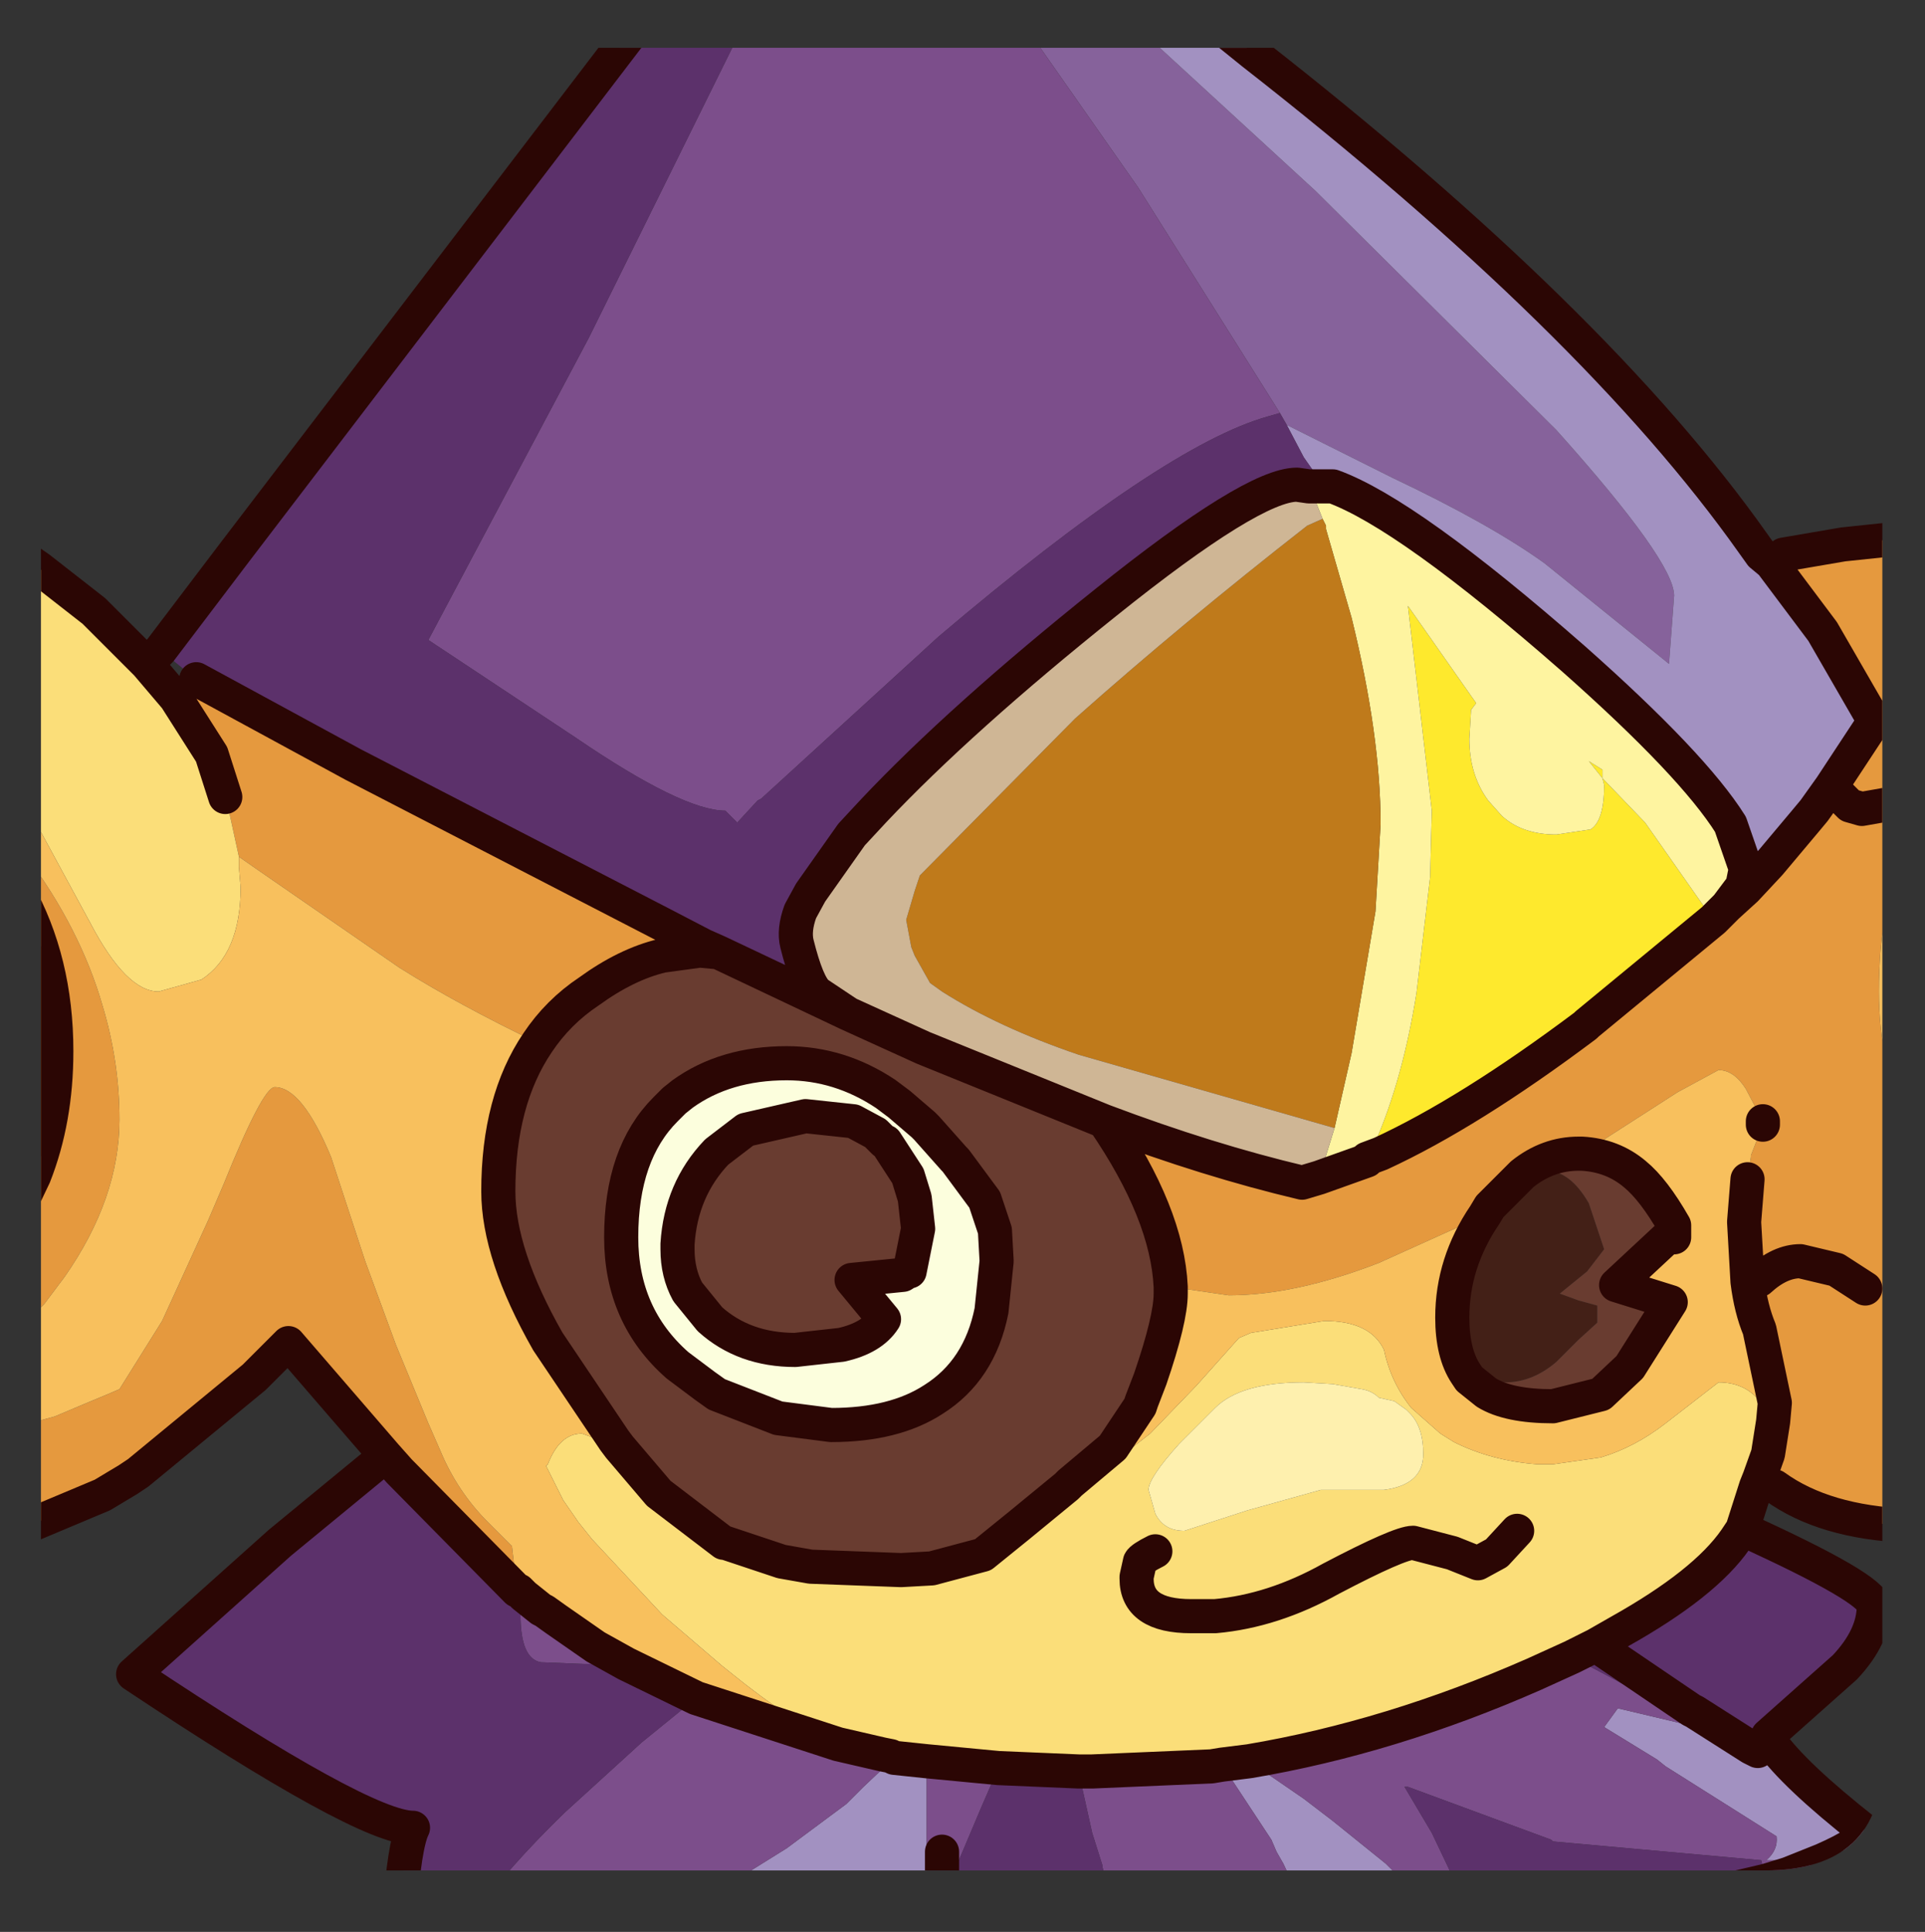 <?xml version="1.0" encoding="UTF-8" standalone="no"?>
<svg xmlns:ffdec="https://www.free-decompiler.com/flash" xmlns:xlink="http://www.w3.org/1999/xlink" ffdec:objectType="frame" height="56.6px" width="56.4px" xmlns="http://www.w3.org/2000/svg">
  <rect width="100%" height="100%" fill="#333333" stroke="none"/>
  <g transform="matrix(1.0, 0.0, 0.0, 1.0, 1.2, 1.4)">
    <clipPath id="clipPath0" transform="matrix(1.0, 0.0, 0.0, 1.0, 0.0, 0.0)">
      <path d="M50.5 0.0 Q53.95 0.0 53.95 3.3 L53.95 50.15 Q53.95 53.4 50.5 53.4 L3.3 53.4 Q0.0 53.4 0.0 50.15 L0.0 3.3 Q0.0 0.0 3.3 0.0 L50.5 0.0" fill="#000000" fill-rule="evenodd" stroke="none"/>
    </clipPath>
    <g clip-path="url(#clipPath0)">
      <use ffdec:characterId="2" height="56.6" transform="matrix(1.0, 0.0, 0.0, 1.0, -1.2, -1.4)" width="56.4" xlink:href="#shape1"/>
    </g>
    <use ffdec:characterId="3" height="53.4" transform="matrix(1.0, 0.0, 0.0, 1.0, 0.0, 0.0)" width="53.95" xlink:href="#shape2"/>
  </g>
  <defs>
    <g id="shape1" transform="matrix(1.0, 0.0, 0.0, 1.0, 1.2, 1.4)">
      <path d="M4.55 18.5 L9.15 21.0 18.15 25.65 18.2 26.6 Q17.15 26.85 16.05 27.65 15.15 28.25 14.55 29.15 12.25 28.05 10.5 26.95 L6.3 24.05 5.8 23.7 5.45 22.1 5.4 21.95 5.0 20.7 3.95 19.05 4.55 18.5 M50.7 15.1 L51.05 14.85 52.8 14.55 54.7 14.35 54.7 22.85 Q53.85 25.05 53.85 27.65 53.85 29.8 54.7 31.8 L54.7 43.3 Q52.25 43.2 50.8 42.15 L50.35 41.9 50.6 41.2 50.75 40.25 50.8 39.7 50.35 37.55 Q50.1 36.95 50.0 36.15 L49.9 34.4 50.0 33.15 50.1 32.5 50.1 32.45 50.45 31.55 50.45 31.45 49.95 30.5 Q49.6 29.95 49.15 29.95 L47.95 30.6 45.15 32.4 45.05 32.4 Q44.15 32.4 43.4 33.0 L42.45 33.95 42.3 34.2 39.2 35.6 Q36.75 36.55 34.8 36.55 L33.1 36.3 Q33.0 34.15 31.15 31.45 34.2 32.6 36.95 33.25 L37.45 33.1 38.85 32.6 38.85 32.55 39.25 32.4 Q41.85 31.2 45.25 28.65 L45.3 28.6 49.0 25.55 49.4 25.15 49.95 24.65 50.65 23.9 51.7 22.65 51.95 22.35 52.45 21.65 53.7 19.75 53.7 19.7 52.2 17.1 50.7 15.1 M10.1 41.25 L7.25 37.95 6.25 38.95 2.85 41.75 2.55 41.95 1.8 42.4 -0.7 43.45 -0.7 40.4 0.4 40.1 1.35 39.7 1.95 39.45 2.3 39.3 3.55 37.3 4.9 34.35 5.35 33.3 Q6.5 30.45 6.85 30.45 7.65 30.45 8.5 32.5 L9.5 35.55 10.4 38.0 11.35 40.3 11.7 41.1 Q12.2 42.3 13.1 43.2 L13.8 43.9 13.95 45.2 10.5 41.7 10.1 41.25 M-0.7 37.7 L-0.7 34.1 -0.2 33.05 Q0.45 31.4 0.45 29.4 0.45 26.75 -0.7 24.7 L-0.7 23.85 -0.45 23.65 Q1.15 25.8 1.8 28.05 2.3 29.7 2.3 31.4 2.3 33.7 0.7 36.0 L0.1 36.8 -0.05 36.95 -0.7 37.7 M54.2 22.15 L53.35 22.3 53.0 22.2 52.45 21.65 53.0 22.2 53.35 22.3 54.2 22.15 M50.35 36.1 Q50.95 35.55 51.55 35.55 L52.6 35.8 53.45 36.35 52.6 35.8 51.55 35.55 Q50.95 35.55 50.35 36.1" fill="#e69a3e" fill-rule="evenodd" stroke="none"/>
      <path d="M50.35 41.9 L50.25 42.15 49.85 43.4 49.65 43.7 Q48.75 45.0 46.25 46.4 L45.55 46.8 44.85 47.15 43.75 47.65 Q39.55 49.5 35.4 50.2 L34.6 50.3 34.3 50.35 30.8 50.5 30.4 50.5 28.05 50.4 25.95 50.2 25.0 50.1 24.9 50.05 24.65 50.0 23.35 49.7 23.35 49.65 Q22.05 49.1 20.2 47.6 L19.95 47.4 18.2 45.9 16.15 43.7 15.75 43.2 15.3 42.55 14.8 41.55 14.85 41.5 Q15.2 40.6 15.85 40.6 L16.95 41.0 18.1 42.35 20.0 43.8 20.05 43.8 21.7 44.35 22.55 44.5 25.2 44.6 26.1 44.55 27.6 44.15 28.65 43.3 30.05 42.15 30.15 42.05 31.4 41.0 31.6 41.3 32.5 40.6 33.85 39.2 35.1 37.8 35.45 37.65 37.6 37.3 Q38.95 37.3 39.35 38.15 39.55 39.1 40.15 39.85 L41.0 40.6 41.4 40.85 Q42.5 41.4 43.85 41.5 L44.3 41.5 45.7 41.3 Q46.7 41.0 47.6 40.3 L49.15 39.1 Q49.95 39.1 50.4 39.7 L50.75 40.25 50.6 41.2 50.35 41.9 M-0.7 22.15 L-0.7 14.8 -0.05 15.25 1.55 16.5 3.1 18.05 3.95 19.05 5.0 20.7 5.4 21.95 5.45 22.1 5.8 23.7 5.8 24.0 5.85 24.6 Q5.85 26.55 4.7 27.3 L3.45 27.65 Q2.5 27.65 1.45 25.65 L-0.15 22.7 -0.7 22.15 M32.65 44.05 Q32.25 44.25 32.2 44.35 L32.1 44.8 32.1 44.85 Q32.1 45.95 33.7 45.95 L33.95 45.95 34.4 45.95 Q36.1 45.8 37.8 44.85 39.8 43.8 40.2 43.8 L41.35 44.1 42.1 44.4 42.65 44.1 43.25 43.45 42.65 44.1 42.1 44.4 41.35 44.1 40.2 43.8 Q39.8 43.8 37.8 44.85 36.1 45.8 34.4 45.95 L33.95 45.95 33.7 45.95 Q32.1 45.95 32.1 44.85 L32.1 44.8 32.2 44.35 Q32.25 44.25 32.65 44.05 M40.1 40.0 L40.0 39.9 39.65 39.65 39.2 39.55 Q39.0 39.35 38.7 39.3 L37.85 39.15 37.0 39.1 Q35.15 39.1 34.4 39.85 L33.35 40.9 Q32.45 41.9 32.45 42.25 L32.65 42.95 Q32.9 43.45 33.5 43.45 L35.35 42.85 37.5 42.25 39.35 42.25 Q40.5 42.1 40.5 41.2 40.5 40.4 40.1 40.0" fill="#fcdf79" fill-rule="evenodd" stroke="none"/>
      <path d="M37.15 12.85 L37.1 12.65 37.35 12.5 37.85 12.85 37.15 12.85 M36.5 11.05 L36.3 10.7 32.15 4.1 28.65 -0.9 31.8 -0.9 37.35 4.2 44.4 11.2 Q47.85 15.05 47.85 16.05 L47.7 18.05 44.05 15.1 Q42.45 13.95 39.6 12.6 L36.5 11.05 M49.4 25.15 L49.85 24.55 49.95 24.05 50.65 23.9 49.95 24.65 49.4 25.15 M51.7 22.65 L51.7 22.55 51.95 22.35 51.7 22.65" fill="#87629c" fill-rule="evenodd" stroke="none"/>
      <path d="M37.35 12.5 L37.0 12.0 36.5 11.05 39.6 12.6 Q42.45 13.95 44.05 15.1 L47.7 18.05 47.85 16.05 Q47.85 15.05 44.4 11.2 L37.35 4.2 31.8 -0.9 34.2 -0.9 35.5 0.15 Q45.55 8.0 50.15 14.5 L50.4 14.85 50.7 15.1 52.2 17.1 53.7 19.7 53.7 19.75 52.45 21.65 51.95 22.35 51.7 22.55 51.7 22.65 50.65 23.9 49.95 24.05 49.5 22.75 Q48.4 21.0 44.9 17.9 40.05 13.65 37.85 12.85 L37.35 12.5 M50.65 49.6 Q51.35 50.6 53.45 52.25 53.45 52.55 52.2 53.1 L51.3 53.1 50.55 53.1 Q50.9 52.8 50.85 52.4 L47.6 50.35 47.35 50.15 45.8 49.2 46.2 48.65 48.1 49.1 48.2 49.1 50.1 49.8 50.3 49.9 50.65 49.6 M40.85 54.7 L37.1 54.7 36.4 53.2 36.2 52.85 36.05 52.5 34.6 50.3 35.4 50.2 37.0 51.3 37.85 51.95 39.4 53.2 39.6 53.4 40.85 54.7 M25.85 54.7 L18.6 54.7 19.2 54.4 21.85 52.75 23.6 51.45 24.1 50.95 25.0 50.1 25.95 50.2 25.95 51.15 25.95 53.2 25.95 53.8 25.85 54.7" fill="#a392c2" fill-rule="evenodd" stroke="none"/>
      <path d="M22.7 27.85 L22.75 27.7 23.65 28.3 22.7 27.85 M36.3 10.7 L35.95 10.8 Q32.9 11.65 26.3 17.25 L21.1 22.0 21.0 22.05 20.4 22.7 20.05 22.35 Q18.8 22.35 15.65 20.2 L11.35 17.35 16.05 8.5 20.7 -0.9 28.65 -0.9 32.15 4.1 36.3 10.7 M52.2 53.1 L51.2 53.5 50.55 53.7 50.4 53.1 44.3 52.55 44.25 52.5 40.05 50.95 39.95 50.95 40.75 52.3 41.25 53.35 41.3 53.5 41.85 54.7 40.85 54.7 39.6 53.4 39.4 53.2 37.85 51.95 37.0 51.3 35.4 50.2 Q39.55 49.5 43.75 47.65 L44.85 47.15 Q46.9 48.2 48.2 49.0 L48.25 49.0 48.45 48.75 50.1 49.8 48.2 49.1 48.1 49.1 46.2 48.65 45.8 49.2 47.35 50.15 47.6 50.35 50.85 52.4 Q50.9 52.8 50.55 53.1 L51.3 53.1 52.2 53.1 M37.1 54.7 L31.5 54.7 31.1 53.3 31.1 53.25 30.8 52.3 30.4 50.5 30.8 50.5 34.3 50.35 34.6 50.3 36.05 52.5 36.2 52.85 36.4 53.2 37.1 54.7 M26.25 54.7 L25.85 54.7 25.95 53.8 25.95 53.2 25.95 51.15 25.95 50.2 28.05 50.4 27.55 51.55 26.45 54.15 26.35 54.45 26.4 54.05 26.4 53.2 26.4 52.85 26.4 53.2 26.4 54.05 26.35 54.45 26.25 54.7 M18.6 54.7 L12.7 54.7 Q13.65 53.35 15.35 51.7 L17.6 49.65 19.2 48.35 23.35 49.7 24.65 50.0 24.9 50.05 25.0 50.1 24.1 50.95 23.6 51.45 21.85 52.75 19.2 54.4 18.6 54.7 M14.15 45.35 L14.65 45.75 14.75 45.8 15.1 46.05 16.25 46.85 17.15 47.35 15.9 47.35 14.65 47.3 Q14.05 47.2 14.05 45.9 L14.15 45.35" fill="#7c4e8c" fill-rule="evenodd" stroke="none"/>
      <path d="M39.25 32.4 L39.1 32.05 Q39.9 30.2 40.3 27.7 L40.7 24.3 40.75 22.35 40.4 19.35 40.05 16.35 42.05 19.2 41.9 19.4 41.85 20.25 Q41.85 21.3 42.4 22.05 L42.8 22.5 Q43.4 23.05 44.4 23.05 L45.4 22.9 Q45.8 22.65 45.8 21.6 L45.75 21.4 47.0 22.7 49.0 25.55 45.3 28.6 45.25 28.65 Q41.85 31.2 39.25 32.4 M37.85 12.85 L37.25 13.05 37.15 12.85 37.85 12.85 M45.75 21.15 L45.75 21.4 45.35 20.9 45.75 21.15" fill="#ffea2d" fill-rule="evenodd" stroke="none"/>
      <path d="M49.0 25.55 L47.0 22.7 45.75 21.4 45.8 21.6 Q45.8 22.65 45.4 22.9 L44.4 23.05 Q43.4 23.05 42.8 22.5 L42.4 22.05 Q41.85 21.3 41.85 20.25 L41.9 19.4 42.05 19.2 40.05 16.35 40.4 19.35 40.75 22.35 40.7 24.3 40.3 27.7 Q39.9 30.2 39.1 32.05 L39.25 32.4 38.85 32.55 38.85 32.6 37.45 33.1 37.9 31.65 38.4 29.45 39.1 25.3 39.25 22.75 Q39.25 20.15 38.4 16.7 L37.65 14.1 37.65 14.0 37.55 13.8 37.25 13.05 37.85 12.85 Q40.05 13.65 44.9 17.9 48.4 21.0 49.5 22.75 L49.95 24.05 49.85 24.55 49.4 25.15 49.0 25.55 M45.75 21.15 L45.35 20.9 45.75 21.4 45.75 21.15" fill="#fff5a1" fill-rule="evenodd" stroke="none"/>
      <path d="M37.55 13.8 L37.65 14.0 37.65 14.1 38.4 16.7 Q39.25 20.15 39.25 22.75 L39.1 25.3 38.4 29.45 37.9 31.65 30.4 29.5 Q28.05 28.7 26.4 27.65 L26.05 27.4 25.6 26.6 25.5 26.35 25.35 25.55 25.6 24.7 25.75 24.25 30.3 19.65 Q33.45 16.85 37.1 14.0 L37.55 13.8" fill="#c07a1b" fill-rule="evenodd" stroke="none"/>
      <path d="M54.7 22.85 L54.7 31.8 Q53.85 29.8 53.85 27.65 53.85 25.05 54.7 22.85 M-0.7 40.4 L-0.7 37.7 -0.05 36.95 0.1 36.8 0.7 36.0 Q2.3 33.7 2.3 31.4 2.3 29.7 1.8 28.05 1.15 25.8 -0.45 23.65 L-0.7 23.85 -0.7 22.15 -0.15 22.7 1.45 25.65 Q2.5 27.65 3.45 27.65 L4.7 27.3 Q5.85 26.55 5.85 24.6 L5.8 24.0 5.8 23.7 6.3 24.05 10.5 26.95 Q12.25 28.05 14.55 29.15 13.4 30.85 13.4 33.5 13.4 35.35 14.85 37.9 L16.8 40.8 16.95 41.0 15.85 40.6 Q15.2 40.6 14.85 41.5 L14.8 41.55 15.3 42.55 15.75 43.2 16.15 43.7 18.2 45.9 19.95 47.4 20.2 47.6 Q22.05 49.1 23.35 49.65 L23.35 49.7 19.2 48.35 17.15 47.35 16.25 46.85 15.1 46.05 14.75 45.8 14.65 45.75 14.15 45.35 14.0 45.2 13.95 45.2 13.8 43.9 13.1 43.2 Q12.2 42.3 11.7 41.1 L11.35 40.3 10.4 38.0 9.5 35.55 8.5 32.5 Q7.65 30.45 6.85 30.45 6.5 30.45 5.35 33.3 L4.9 34.35 3.55 37.3 2.3 39.3 1.95 39.45 1.35 39.7 0.4 40.1 -0.7 40.4 M45.15 32.4 L47.95 30.6 49.15 29.95 Q49.6 29.95 49.95 30.5 L50.45 31.45 50.45 31.55 50.1 32.45 50.1 32.5 50.0 33.15 49.9 34.4 50.0 36.15 Q50.1 36.95 50.35 37.55 L50.8 39.7 50.75 40.25 50.4 39.7 Q49.95 39.1 49.15 39.1 L47.6 40.3 Q46.7 41.0 45.7 41.3 L44.3 41.5 43.85 41.5 Q42.5 41.4 41.4 40.85 L41.0 40.6 40.15 39.85 Q39.55 39.1 39.35 38.15 38.95 37.3 37.6 37.3 L35.45 37.65 35.1 37.8 33.85 39.2 32.5 40.6 31.6 41.3 31.4 41.0 32.2 39.8 32.25 39.65 32.5 39.0 Q33.1 37.25 33.1 36.5 L33.1 36.3 34.8 36.55 Q36.75 36.55 39.2 35.6 L42.3 34.2 Q41.35 35.6 41.35 37.2 41.35 38.25 41.75 38.85 L41.85 39.0 42.35 39.4 Q43.0 39.8 44.3 39.8 L45.7 39.45 46.55 38.65 47.75 36.75 46.15 36.25 47.6 34.9 47.85 34.85 47.85 34.5 Q47.25 33.45 46.7 33.0 46.05 32.45 45.15 32.4" fill="#f9c15d" fill-rule="evenodd" stroke="none"/>
      <path d="M17.65 -0.9 L20.7 -0.9 16.05 8.5 11.35 17.35 15.65 20.2 Q18.8 22.35 20.05 22.35 L20.4 22.7 21.0 22.05 21.1 22.0 26.3 17.25 Q32.9 11.65 35.95 10.8 L36.3 10.7 36.5 11.05 37.0 12.0 37.35 12.5 37.1 12.65 37.15 12.85 36.8 12.8 Q35.5 12.8 31.2 16.25 26.95 19.65 24.4 22.35 L23.75 23.05 22.55 24.75 22.25 25.3 Q22.05 25.85 22.15 26.25 22.45 27.45 22.75 27.7 L22.7 27.85 19.85 26.5 19.4 26.3 18.15 25.65 9.15 21.0 4.55 18.5 3.5 17.65 5.7 14.75 17.65 -0.9 M49.85 43.4 Q53.7 45.15 53.7 45.65 53.7 46.55 52.85 47.45 L50.6 49.45 50.65 49.6 50.3 49.9 50.1 49.8 48.45 48.75 48.35 48.7 45.55 46.8 46.25 46.4 Q48.75 45.0 49.65 43.7 L49.85 43.4 M50.55 53.7 L47.15 54.5 42.85 54.65 42.0 54.65 41.95 54.7 41.85 54.7 41.3 53.5 41.25 53.35 40.75 52.3 39.95 50.95 40.05 50.95 44.25 52.5 44.3 52.55 50.4 53.1 50.55 53.7 M31.5 54.7 L26.25 54.7 26.35 54.45 26.45 54.15 27.55 51.55 28.05 50.4 30.4 50.5 30.8 52.3 31.1 53.25 31.1 53.3 31.5 54.7 M12.7 54.7 L10.5 54.7 Q10.65 52.65 10.9 52.15 9.45 52.15 2.7 47.65 L7.0 43.8 10.1 41.25 10.5 41.7 13.95 45.2 14.0 45.2 14.15 45.35 14.05 45.9 Q14.05 47.2 14.65 47.3 L15.9 47.35 17.15 47.35 19.2 48.35 17.6 49.65 15.35 51.7 Q13.65 53.35 12.7 54.7 M44.85 47.15 L45.55 46.8 48.35 48.7 48.45 48.75 48.25 49.0 48.2 49.0 Q46.9 48.2 44.85 47.15" fill="#5c316b" fill-rule="evenodd" stroke="none"/>
      <path d="M40.1 40.0 Q40.5 40.4 40.5 41.2 40.5 42.1 39.35 42.25 L37.5 42.25 35.35 42.85 33.5 43.45 Q32.9 43.45 32.65 42.95 L32.45 42.25 Q32.45 41.9 33.35 40.9 L34.4 39.85 Q35.15 39.1 37.0 39.1 L37.85 39.15 38.7 39.3 Q39.0 39.35 39.2 39.55 L39.65 39.65 40.0 39.9 40.1 40.0" fill="#fff1af" fill-rule="evenodd" stroke="none"/>
      <path d="M41.75 38.85 Q41.35 38.25 41.35 37.2 41.35 35.6 42.3 34.2 L42.45 33.95 43.4 33.0 44.1 32.9 Q44.8 32.9 45.35 33.85 L45.8 35.2 45.3 35.85 44.5 36.5 45.05 36.7 45.6 36.85 45.6 37.35 45.05 37.85 44.4 38.5 Q43.7 39.1 42.9 39.1 L41.9 38.95 41.75 38.85" fill="#432017" fill-rule="evenodd" stroke="none"/>
      <path d="M19.85 26.5 L22.7 27.85 23.65 28.3 25.85 29.3 31.15 31.45 Q33.0 34.15 33.1 36.3 L33.1 36.5 Q33.1 37.25 32.5 39.0 L32.25 39.65 32.2 39.8 31.4 41.0 30.15 42.05 30.05 42.15 28.65 43.3 27.6 44.15 26.1 44.55 25.2 44.6 22.55 44.5 21.7 44.35 20.05 43.8 20.0 43.8 18.1 42.35 16.95 41.0 16.8 40.8 14.85 37.9 Q13.4 35.35 13.4 33.5 13.4 30.85 14.55 29.15 15.15 28.25 16.05 27.65 17.15 26.85 18.2 26.6 L19.3 26.45 19.85 26.5 M45.15 32.4 Q46.05 32.45 46.7 33.0 47.25 33.45 47.85 34.5 L47.85 34.85 47.6 34.9 46.15 36.25 47.75 36.75 46.55 38.65 45.7 39.45 44.3 39.8 Q43.0 39.8 42.35 39.4 L41.85 39.0 41.75 38.85 41.9 38.95 42.9 39.1 Q43.7 39.1 44.4 38.5 L45.05 37.85 45.6 37.35 45.6 36.85 45.05 36.7 44.5 36.5 45.3 35.85 45.8 35.2 45.35 33.85 Q44.8 32.9 44.1 32.9 L43.4 33.0 Q44.15 32.4 45.05 32.4 L45.15 32.4 M18.8 30.65 L18.55 30.85 18.3 31.1 Q17.0 32.4 17.0 34.85 17.0 37.15 18.65 38.6 L19.45 39.2 19.8 39.45 21.6 40.15 23.15 40.35 Q25.0 40.35 26.15 39.6 27.5 38.75 27.85 37.0 L28.0 35.55 27.95 34.65 27.65 33.75 26.8 32.6 26.75 32.55 25.95 31.65 25.85 31.55 25.15 30.95 24.75 30.65 Q23.4 29.75 21.85 29.75 20.05 29.75 18.8 30.65 M18.65 35.2 L18.65 35.05 Q18.75 33.45 19.8 32.35 L20.65 31.7 22.4 31.3 23.8 31.45 24.45 31.8 24.7 32.05 24.75 32.05 25.4 33.05 25.6 33.7 25.7 34.6 25.45 35.85 25.4 35.85 25.25 35.95 23.75 36.1 24.7 37.25 Q24.35 37.8 23.45 38.0 L22.1 38.15 Q20.6 38.15 19.6 37.25 L18.95 36.45 Q18.65 35.9 18.65 35.2" fill="#693c30" fill-rule="evenodd" stroke="none"/>
      <path d="M22.75 27.7 Q22.45 27.45 22.15 26.25 22.05 25.85 22.25 25.3 L22.55 24.75 23.75 23.05 24.4 22.35 Q26.95 19.65 31.2 16.25 35.5 12.8 36.8 12.8 L37.15 12.85 37.25 13.05 37.55 13.8 37.1 14.0 Q33.45 16.85 30.3 19.65 L25.75 24.25 25.6 24.7 25.35 25.55 25.5 26.35 25.6 26.6 26.05 27.4 26.4 27.65 Q28.05 28.7 30.4 29.5 L37.9 31.65 37.45 33.1 36.95 33.25 Q34.2 32.6 31.15 31.45 L25.85 29.3 23.65 28.3 22.75 27.7" fill="#d0b796" fill-rule="evenodd" stroke="none"/>
      <path d="M18.8 30.65 Q20.05 29.75 21.85 29.75 23.4 29.75 24.75 30.65 L25.15 30.95 25.85 31.55 25.95 31.65 26.75 32.55 26.8 32.6 27.65 33.75 27.95 34.65 28.0 35.55 27.85 37.0 Q27.5 38.75 26.15 39.6 25.0 40.35 23.15 40.35 L21.6 40.15 19.8 39.45 19.45 39.2 18.65 38.6 Q17.0 37.15 17.0 34.85 17.0 32.4 18.3 31.1 L18.55 30.85 18.8 30.65 M18.65 35.2 Q18.65 35.9 18.95 36.45 L19.6 37.25 Q20.6 38.15 22.1 38.15 L23.45 38.0 Q24.35 37.8 24.7 37.25 L23.75 36.1 25.25 35.95 25.4 35.85 25.45 35.85 25.7 34.6 25.6 33.7 25.4 33.05 24.75 32.05 24.7 32.05 24.45 31.8 23.8 31.45 22.4 31.3 20.65 31.7 19.8 32.35 Q18.75 33.45 18.65 35.05 L18.65 35.2" fill="#fdffde" fill-rule="evenodd" stroke="none"/>
      <path d="M-0.7 34.1 L-0.7 24.7 Q0.45 26.75 0.45 29.4 0.45 31.4 -0.2 33.05 L-0.7 34.1" fill="#d67212" fill-rule="evenodd" stroke="none"/>
      <path d="M17.65 -0.9 L5.7 14.75 3.5 17.65 3.1 18.05 3.95 19.05 5.0 20.7 5.4 21.95 M4.55 18.5 L9.15 21.0 18.15 25.65 19.4 26.3 19.85 26.5 22.7 27.85 23.65 28.3 22.75 27.7 Q22.45 27.45 22.15 26.25 22.05 25.85 22.25 25.3 L22.55 24.75 23.75 23.05 24.4 22.35 Q26.95 19.65 31.2 16.25 35.5 12.8 36.8 12.8 L37.15 12.85 37.85 12.85 Q40.05 13.65 44.9 17.9 48.4 21.0 49.5 22.75 L49.95 24.05 49.85 24.55 49.4 25.15 49.0 25.55 45.3 28.6 45.25 28.65 Q41.85 31.2 39.25 32.4 L38.85 32.55 38.85 32.6 37.45 33.1 36.95 33.25 Q34.2 32.6 31.15 31.45 L25.85 29.3 23.65 28.3 M34.2 -0.9 L35.5 0.15 Q45.55 8.0 50.15 14.5 L50.4 14.85 50.7 15.1 52.2 17.1 53.7 19.7 53.7 19.75 52.45 21.65 53.0 22.2 53.35 22.3 54.2 22.15 M51.05 14.85 L52.8 14.55 54.7 14.35 M54.7 43.3 Q52.25 43.2 50.8 42.15 M50.35 41.9 L50.25 42.15 49.85 43.4 Q53.7 45.15 53.7 45.65 53.7 46.55 52.85 47.45 L50.6 49.45 50.65 49.6 Q51.35 50.6 53.45 52.25 53.45 52.55 52.2 53.1 L51.2 53.5 50.55 53.7 47.15 54.5 42.85 54.65 42.0 54.65 M10.5 54.7 Q10.65 52.65 10.9 52.15 9.45 52.15 2.7 47.65 L7.0 43.8 10.1 41.25 7.25 37.95 6.25 38.95 2.85 41.75 2.55 41.95 1.8 42.4 -0.7 43.45 M-0.7 14.8 L-0.05 15.25 1.55 16.5 3.1 18.05 M51.95 22.35 L52.45 21.65 M51.95 22.35 L51.7 22.65 50.65 23.9 49.95 24.65 49.4 25.15 M53.45 36.35 L52.6 35.8 51.55 35.55 Q50.95 35.55 50.35 36.1 M45.15 32.4 Q46.05 32.45 46.7 33.0 47.25 33.45 47.85 34.5 L47.85 34.85 M47.6 34.9 L46.15 36.25 47.75 36.75 46.55 38.65 45.7 39.45 44.3 39.8 Q43.0 39.8 42.35 39.4 L41.85 39.0 41.75 38.85 Q41.35 38.25 41.35 37.2 41.35 35.6 42.3 34.2 L42.45 33.95 43.4 33.0 Q44.15 32.4 45.05 32.4 L45.15 32.4 M33.1 36.3 L33.1 36.5 Q33.1 37.25 32.5 39.0 L32.25 39.65 32.2 39.8 31.4 41.0 30.15 42.05 30.05 42.15 28.65 43.3 27.6 44.15 26.1 44.55 25.2 44.6 22.55 44.5 21.7 44.35 20.05 43.8 20.0 43.8 18.1 42.35 16.95 41.0 16.8 40.8 14.85 37.9 Q13.4 35.35 13.4 33.5 13.4 30.85 14.55 29.15 15.15 28.25 16.05 27.65 17.15 26.85 18.2 26.6 L19.3 26.45 19.85 26.5 M50.75 40.25 L50.8 39.7 50.35 37.55 Q50.1 36.95 50.0 36.15 L49.9 34.4 50.0 33.15 M50.45 31.55 L50.45 31.45 M50.35 41.9 L50.6 41.2 50.75 40.25 M43.25 43.45 L42.65 44.1 42.1 44.4 41.35 44.1 40.2 43.8 Q39.8 43.8 37.8 44.85 36.1 45.8 34.4 45.95 L33.95 45.95 33.7 45.95 Q32.1 45.95 32.1 44.85 L32.1 44.8 32.2 44.35 Q32.25 44.25 32.65 44.05 M35.4 50.2 Q39.55 49.5 43.75 47.65 L44.85 47.15 45.55 46.8 46.25 46.4 Q48.75 45.0 49.65 43.7 L49.85 43.4 M48.45 48.75 L48.35 48.7 45.55 46.8 M48.45 48.75 L50.1 49.8 50.3 49.9 M18.8 30.65 Q20.05 29.75 21.85 29.75 23.4 29.75 24.75 30.65 L25.15 30.95 25.85 31.55 25.95 31.65 26.75 32.55 26.8 32.6 27.65 33.75 27.95 34.65 28.0 35.55 27.85 37.0 Q27.5 38.75 26.15 39.6 25.0 40.35 23.15 40.35 L21.6 40.15 19.8 39.45 19.45 39.2 18.65 38.6 Q17.0 37.15 17.0 34.85 17.0 32.4 18.3 31.1 L18.55 30.85 18.8 30.65 M18.65 35.2 L18.65 35.05 Q18.75 33.45 19.8 32.35 L20.65 31.7 22.4 31.3 23.8 31.45 24.45 31.8 24.7 32.05 24.75 32.05 25.4 33.05 25.6 33.7 25.7 34.6 25.45 35.85 25.4 35.85 25.25 35.95 23.75 36.1 24.7 37.25 Q24.35 37.8 23.45 38.0 L22.1 38.15 Q20.6 38.15 19.6 37.25 L18.95 36.45 Q18.65 35.9 18.65 35.2 M13.95 45.2 L14.0 45.2 14.15 45.35 14.65 45.75 14.75 45.8 15.1 46.05 16.25 46.85 17.15 47.35 19.2 48.35 23.35 49.7 24.65 50.0 24.9 50.05 25.0 50.1 25.95 50.2 28.05 50.4 30.4 50.5 30.8 50.5 34.3 50.35 34.6 50.3 35.4 50.2 M13.95 45.2 L10.5 41.7 10.1 41.25 M33.1 36.3 Q33.0 34.15 31.15 31.45 M26.35 54.45 L26.4 54.05 26.4 53.2 26.4 52.85 M26.35 54.45 L26.25 54.7 M-0.7 24.7 Q0.45 26.75 0.45 29.4 0.45 31.4 -0.2 33.05 L-0.7 34.1" fill="none" stroke="#2b0604" stroke-linecap="round" stroke-linejoin="round" stroke-width="1.0"/>
    </g>
    <g id="shape2" transform="matrix(1.0, 0.0, 0.0, 1.0, 0.0, 0.0)">
      <path d="M50.5 0.0 Q53.95 0.0 53.95 3.3 L53.95 50.15 Q53.95 53.4 50.5 53.4 L3.3 53.4 Q0.0 53.4 0.0 50.15 L0.0 3.3 Q0.0 0.0 3.3 0.0 L50.5 0.0" fill="#000000" fill-opacity="0.004" fill-rule="evenodd" stroke="none"/>
    </g>
  </defs>
</svg>
